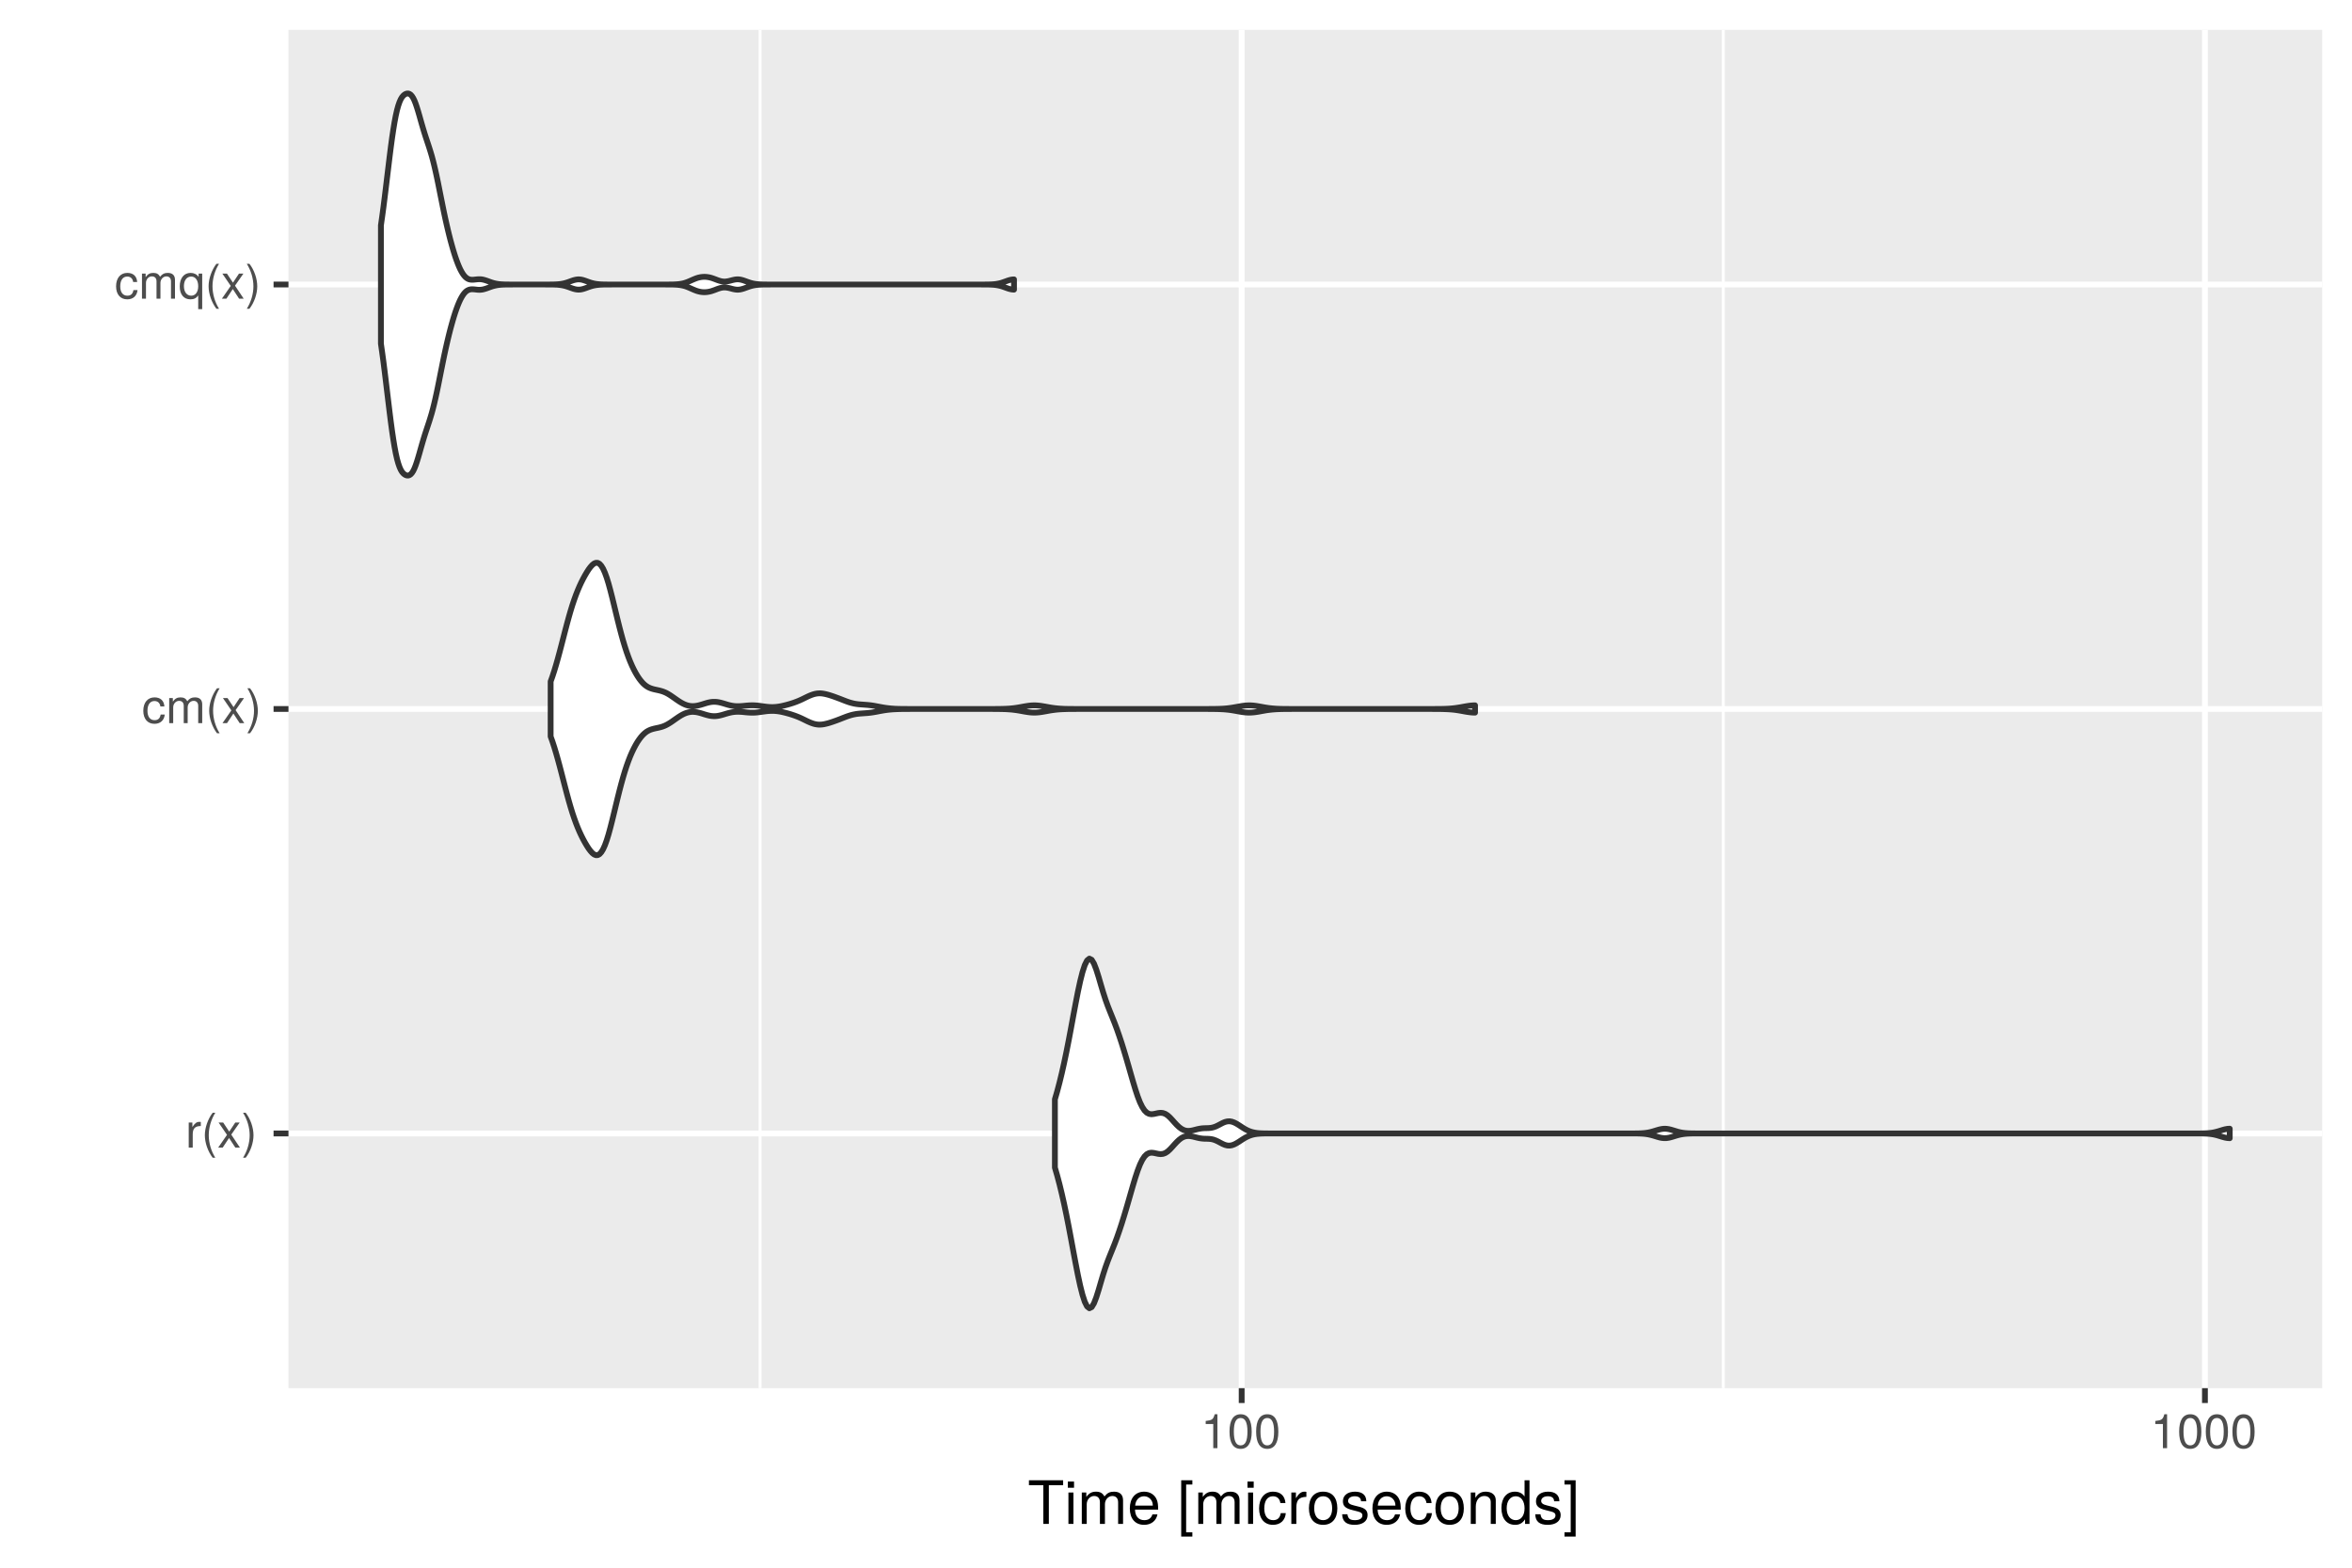<?xml version="1.0" encoding="UTF-8"?>
<svg xmlns="http://www.w3.org/2000/svg" xmlns:xlink="http://www.w3.org/1999/xlink" width="432pt" height="288pt" viewBox="0 0 432 288" version="1.1">
<defs>
<g>
<symbol overflow="visible" id="glyph0-0">
<path style="stroke:none;" d=""/>
</symbol>
<symbol overflow="visible" id="glyph0-1">
<path style="stroke:none;" d="M 2.828 -3.969 L 2.828 -4.719 C 2.703 -4.734 2.641 -4.734 2.547 -4.734 C 2.062 -4.734 1.703 -4.453 1.281 -3.781 L 1.281 -4.609 L 0.609 -4.609 L 0.609 0 L 1.344 0 L 1.344 -2.391 C 1.344 -3.438 1.688 -3.953 2.828 -3.969 Z M 2.828 -3.969 "/>
</symbol>
<symbol overflow="visible" id="glyph0-2">
<path style="stroke:none;" d="M 2.562 1.859 C 1.781 0.609 1.359 -0.875 1.359 -2.281 C 1.359 -3.672 1.781 -5.156 2.562 -6.406 L 2.078 -6.406 C 1.203 -5.266 0.641 -3.656 0.641 -2.281 C 0.641 -0.891 1.203 0.719 2.078 1.859 Z M 2.562 1.859 "/>
</symbol>
<symbol overflow="visible" id="glyph0-3">
<path style="stroke:none;" d="M 4.156 0 L 2.562 -2.391 L 4.109 -4.609 L 3.297 -4.609 L 2.188 -2.938 L 1.078 -4.609 L 0.234 -4.609 L 1.781 -2.344 L 0.156 0 L 0.984 0 L 2.156 -1.766 L 3.312 0 Z M 4.156 0 "/>
</symbol>
<symbol overflow="visible" id="glyph0-4">
<path style="stroke:none;" d="M 2.25 -2.266 C 2.25 -3.656 1.703 -5.266 0.812 -6.406 L 0.328 -6.406 C 1.109 -5.156 1.547 -3.672 1.547 -2.266 C 1.547 -0.875 1.109 0.609 0.328 1.859 L 0.812 1.859 C 1.703 0.719 2.25 -0.891 2.25 -2.266 Z M 2.25 -2.266 "/>
</symbol>
<symbol overflow="visible" id="glyph0-5">
<path style="stroke:none;" d="M 4.203 -1.578 L 3.453 -1.578 C 3.328 -0.844 2.953 -0.547 2.328 -0.547 C 1.516 -0.547 1.031 -1.172 1.031 -2.266 C 1.031 -3.406 1.516 -4.062 2.312 -4.062 C 2.922 -4.062 3.312 -3.703 3.406 -3.062 L 4.141 -3.062 C 4.062 -4.188 3.359 -4.734 2.328 -4.734 C 1.078 -4.734 0.266 -3.797 0.266 -2.266 C 0.266 -0.781 1.062 0.125 2.312 0.125 C 3.406 0.125 4.109 -0.531 4.203 -1.578 Z M 4.203 -1.578 "/>
</symbol>
<symbol overflow="visible" id="glyph0-6">
<path style="stroke:none;" d="M 6.688 0 L 6.688 -3.453 C 6.688 -4.281 6.234 -4.734 5.359 -4.734 C 4.75 -4.734 4.375 -4.562 3.953 -4.031 C 3.672 -4.531 3.312 -4.734 2.703 -4.734 C 2.094 -4.734 1.688 -4.516 1.297 -3.953 L 1.297 -4.609 L 0.625 -4.609 L 0.625 0 L 1.359 0 L 1.359 -2.891 C 1.359 -3.562 1.844 -4.094 2.438 -4.094 C 2.984 -4.094 3.297 -3.766 3.297 -3.172 L 3.297 0 L 4.016 0 L 4.016 -2.891 C 4.016 -3.562 4.516 -4.094 5.109 -4.094 C 5.641 -4.094 5.953 -3.75 5.953 -3.172 L 5.953 0 Z M 6.688 0 "/>
</symbol>
<symbol overflow="visible" id="glyph0-7">
<path style="stroke:none;" d="M 4.359 1.922 L 4.359 -4.609 L 3.703 -4.609 L 3.703 -4 C 3.359 -4.484 2.844 -4.734 2.234 -4.734 C 1.016 -4.734 0.234 -3.781 0.234 -2.25 C 0.234 -0.75 0.984 0.125 2.203 0.125 C 2.844 0.125 3.281 -0.094 3.625 -0.594 L 3.625 1.922 Z M 3.625 -2.281 C 3.625 -1.219 3.109 -0.547 2.344 -0.547 C 1.531 -0.547 1 -1.234 1 -2.312 C 1 -3.375 1.531 -4.062 2.344 -4.062 C 3.125 -4.062 3.625 -3.359 3.625 -2.281 Z M 3.625 -2.281 "/>
</symbol>
<symbol overflow="visible" id="glyph0-8">
<path style="stroke:none;" d="M 3.047 0 L 3.047 -6.234 L 2.547 -6.234 C 2.266 -5.281 2.094 -5.141 0.891 -5 L 0.891 -4.438 L 2.281 -4.438 L 2.281 0 Z M 3.047 0 "/>
</symbol>
<symbol overflow="visible" id="glyph0-9">
<path style="stroke:none;" d="M 4.453 -3 C 4.453 -5.156 3.781 -6.234 2.422 -6.234 C 1.078 -6.234 0.375 -5.141 0.375 -3.047 C 0.375 -0.953 1.078 0.125 2.422 0.125 C 3.734 0.125 4.453 -0.953 4.453 -3 Z M 3.672 -3.062 C 3.672 -1.297 3.266 -0.516 2.406 -0.516 C 1.578 -0.516 1.172 -1.344 1.172 -3.047 C 1.172 -4.75 1.578 -5.547 2.422 -5.547 C 3.25 -5.547 3.672 -4.734 3.672 -3.062 Z M 3.672 -3.062 "/>
</symbol>
<symbol overflow="visible" id="glyph1-0">
<path style="stroke:none;" d=""/>
</symbol>
<symbol overflow="visible" id="glyph1-1">
<path style="stroke:none;" d="M 6.516 -7.109 L 6.516 -8.016 L 0.234 -8.016 L 0.234 -7.109 L 2.875 -7.109 L 2.875 0 L 3.891 0 L 3.891 -7.109 Z M 6.516 -7.109 "/>
</symbol>
<symbol overflow="visible" id="glyph1-2">
<path style="stroke:none;" d="M 1.688 0 L 1.688 -5.766 L 0.766 -5.766 L 0.766 0 Z M 1.797 -6.641 L 1.797 -7.781 L 0.656 -7.781 L 0.656 -6.641 Z M 1.797 -6.641 "/>
</symbol>
<symbol overflow="visible" id="glyph1-3">
<path style="stroke:none;" d="M 8.359 0 L 8.359 -4.328 C 8.359 -5.359 7.781 -5.922 6.703 -5.922 C 5.938 -5.922 5.484 -5.703 4.938 -5.047 C 4.594 -5.672 4.141 -5.922 3.391 -5.922 C 2.625 -5.922 2.109 -5.641 1.609 -4.953 L 1.609 -5.766 L 0.781 -5.766 L 0.781 0 L 1.688 0 L 1.688 -3.625 C 1.688 -4.453 2.297 -5.125 3.047 -5.125 C 3.734 -5.125 4.109 -4.703 4.109 -3.969 L 4.109 0 L 5.031 0 L 5.031 -3.625 C 5.031 -4.453 5.641 -5.125 6.391 -5.125 C 7.062 -5.125 7.453 -4.703 7.453 -3.969 L 7.453 0 Z M 8.359 0 "/>
</symbol>
<symbol overflow="visible" id="glyph1-4">
<path style="stroke:none;" d="M 5.641 -2.625 C 5.641 -3.453 5.578 -3.984 5.406 -4.406 C 5.031 -5.359 4.156 -5.922 3.078 -5.922 C 1.469 -5.922 0.438 -4.734 0.438 -2.844 C 0.438 -0.953 1.438 0.172 3.062 0.172 C 4.375 0.172 5.297 -0.578 5.516 -1.75 L 4.594 -1.75 C 4.344 -0.984 3.828 -0.688 3.094 -0.688 C 2.141 -0.688 1.422 -1.297 1.391 -2.625 Z M 4.656 -3.438 C 4.656 -3.438 4.656 -3.391 4.656 -3.359 L 1.422 -3.359 C 1.5 -4.391 2.141 -5.078 3.062 -5.078 C 3.969 -5.078 4.656 -4.328 4.656 -3.438 Z M 4.656 -3.438 "/>
</symbol>
<symbol overflow="visible" id="glyph1-5">
<path style="stroke:none;" d=""/>
</symbol>
<symbol overflow="visible" id="glyph1-6">
<path style="stroke:none;" d="M 2.75 2.328 L 2.75 1.547 L 1.609 1.547 L 1.609 -7.234 L 2.75 -7.234 L 2.75 -8.016 L 0.703 -8.016 L 0.703 2.328 Z M 2.75 2.328 "/>
</symbol>
<symbol overflow="visible" id="glyph1-7">
<path style="stroke:none;" d="M 5.25 -1.984 L 4.328 -1.984 C 4.172 -1.062 3.703 -0.688 2.922 -0.688 C 1.906 -0.688 1.297 -1.469 1.297 -2.828 C 1.297 -4.266 1.891 -5.078 2.891 -5.078 C 3.656 -5.078 4.141 -4.625 4.25 -3.828 L 5.188 -3.828 C 5.078 -5.234 4.188 -5.922 2.906 -5.922 C 1.359 -5.922 0.344 -4.734 0.344 -2.828 C 0.344 -0.969 1.328 0.172 2.891 0.172 C 4.266 0.172 5.141 -0.656 5.25 -1.984 Z M 5.25 -1.984 "/>
</symbol>
<symbol overflow="visible" id="glyph1-8">
<path style="stroke:none;" d="M 3.531 -4.969 L 3.531 -5.891 C 3.375 -5.922 3.297 -5.922 3.172 -5.922 C 2.578 -5.922 2.141 -5.578 1.609 -4.719 L 1.609 -5.766 L 0.766 -5.766 L 0.766 0 L 1.688 0 L 1.688 -2.984 C 1.688 -4.297 2.109 -4.938 3.531 -4.969 Z M 3.531 -4.969 "/>
</symbol>
<symbol overflow="visible" id="glyph1-9">
<path style="stroke:none;" d="M 5.609 -2.844 C 5.609 -4.828 4.656 -5.922 2.984 -5.922 C 1.375 -5.922 0.391 -4.812 0.391 -2.875 C 0.391 -0.953 1.359 0.172 3 0.172 C 4.625 0.172 5.609 -0.953 5.609 -2.844 Z M 4.656 -2.844 C 4.656 -1.5 4.016 -0.688 3 -0.688 C 1.984 -0.688 1.359 -1.484 1.359 -2.875 C 1.359 -4.266 1.984 -5.078 3 -5.078 C 4.031 -5.078 4.656 -4.281 4.656 -2.844 Z M 4.656 -2.844 "/>
</symbol>
<symbol overflow="visible" id="glyph1-10">
<path style="stroke:none;" d="M 5.047 -1.609 C 5.047 -2.469 4.562 -2.906 3.422 -3.172 L 2.547 -3.391 C 1.797 -3.562 1.469 -3.812 1.469 -4.219 C 1.469 -4.734 1.953 -5.078 2.688 -5.078 C 3.438 -5.078 3.828 -4.766 3.844 -4.156 L 4.812 -4.156 C 4.812 -5.297 4.062 -5.922 2.734 -5.922 C 1.391 -5.922 0.516 -5.234 0.516 -4.172 C 0.516 -3.266 0.984 -2.844 2.344 -2.516 L 3.203 -2.297 C 3.844 -2.141 4.094 -1.953 4.094 -1.547 C 4.094 -1 3.547 -0.688 2.75 -0.688 C 1.922 -0.688 1.469 -0.875 1.344 -1.766 L 0.375 -1.766 C 0.422 -0.422 1.172 0.172 2.672 0.172 C 4.125 0.172 5.047 -0.5 5.047 -1.609 Z M 5.047 -1.609 "/>
</symbol>
<symbol overflow="visible" id="glyph1-11">
<path style="stroke:none;" d="M 5.359 0 L 5.359 -4.359 C 5.359 -5.312 4.641 -5.922 3.531 -5.922 C 2.672 -5.922 2.125 -5.594 1.609 -4.797 L 1.609 -5.766 L 0.766 -5.766 L 0.766 0 L 1.688 0 L 1.688 -3.172 C 1.688 -4.359 2.328 -5.125 3.25 -5.125 C 3.984 -5.125 4.438 -4.688 4.438 -4 L 4.438 0 Z M 5.359 0 "/>
</symbol>
<symbol overflow="visible" id="glyph1-12">
<path style="stroke:none;" d="M 5.438 0 L 5.438 -8.016 L 4.531 -8.016 L 4.531 -5.031 C 4.141 -5.625 3.531 -5.922 2.766 -5.922 C 1.266 -5.922 0.281 -4.781 0.281 -2.938 C 0.281 -0.984 1.25 0.172 2.797 0.172 C 3.594 0.172 4.141 -0.125 4.625 -0.844 L 4.625 0 Z M 4.531 -2.859 C 4.531 -1.531 3.891 -0.688 2.922 -0.688 C 1.906 -0.688 1.25 -1.547 1.25 -2.875 C 1.25 -4.219 1.906 -5.078 2.922 -5.078 C 3.906 -5.078 4.531 -4.188 4.531 -2.859 Z M 4.531 -2.859 "/>
</symbol>
<symbol overflow="visible" id="glyph1-13">
<path style="stroke:none;" d="M 2.297 2.328 L 2.297 -8.016 L 0.25 -8.016 L 0.25 -7.234 L 1.391 -7.234 L 1.391 1.547 L 0.25 1.547 L 0.25 2.328 Z M 2.297 2.328 "/>
</symbol>
</g>
<clipPath id="clip1">
  <path d="M 52.984 5.48 L 427 5.48 L 427 256 L 52.984 256 Z M 52.984 5.48 "/>
</clipPath>
<clipPath id="clip2">
  <path d="M 139 5.48 L 140 5.48 L 140 256 L 139 256 Z M 139 5.48 "/>
</clipPath>
<clipPath id="clip3">
  <path d="M 316 5.48 L 317 5.48 L 317 256 L 316 256 Z M 316 5.48 "/>
</clipPath>
<clipPath id="clip4">
  <path d="M 52.984 207 L 427.52 207 L 427.52 209 L 52.984 209 Z M 52.984 207 "/>
</clipPath>
<clipPath id="clip5">
  <path d="M 52.984 129 L 427.52 129 L 427.52 131 L 52.984 131 Z M 52.984 129 "/>
</clipPath>
<clipPath id="clip6">
  <path d="M 52.984 51 L 427.52 51 L 427.52 53 L 52.984 53 Z M 52.984 51 "/>
</clipPath>
<clipPath id="clip7">
  <path d="M 227 5.48 L 229 5.48 L 229 256 L 227 256 Z M 227 5.48 "/>
</clipPath>
<clipPath id="clip8">
  <path d="M 404 5.48 L 406 5.48 L 406 256 L 404 256 Z M 404 5.48 "/>
</clipPath>
</defs>
<g id="surface23">
<rect x="0" y="0" width="432" height="288" style="fill:rgb(100%,100%,100%);fill-opacity:1;stroke:none;"/>
<rect x="0" y="0" width="432" height="288" style="fill:rgb(100%,100%,100%);fill-opacity:1;stroke:none;"/>
<path style="fill:none;stroke-width:1.067;stroke-linecap:round;stroke-linejoin:round;stroke:rgb(100%,100%,100%);stroke-opacity:1;stroke-miterlimit:10;" d="M 0 288 L 432 288 L 432 0 L 0 0 Z M 0 288 "/>
<g clip-path="url(#clip1)" clip-rule="nonzero">
<path style=" stroke:none;fill-rule:nonzero;fill:rgb(92.157%,92.157%,92.157%);fill-opacity:1;" d="M 52.984 255.016 L 426.52 255.016 L 426.52 5.48 L 52.984 5.48 Z M 52.984 255.016 "/>
</g>
<g clip-path="url(#clip2)" clip-rule="nonzero">
<path style="fill:none;stroke-width:0.533;stroke-linecap:butt;stroke-linejoin:round;stroke:rgb(100%,100%,100%);stroke-opacity:1;stroke-miterlimit:10;" d="M 139.602 255.016 L 139.602 5.48 "/>
</g>
<g clip-path="url(#clip3)" clip-rule="nonzero">
<path style="fill:none;stroke-width:0.533;stroke-linecap:butt;stroke-linejoin:round;stroke:rgb(100%,100%,100%);stroke-opacity:1;stroke-miterlimit:10;" d="M 316.527 255.016 L 316.527 5.48 "/>
</g>
<g clip-path="url(#clip4)" clip-rule="nonzero">
<path style="fill:none;stroke-width:1.067;stroke-linecap:butt;stroke-linejoin:round;stroke:rgb(100%,100%,100%);stroke-opacity:1;stroke-miterlimit:10;" d="M 52.984 208.227 L 426.52 208.227 "/>
</g>
<g clip-path="url(#clip5)" clip-rule="nonzero">
<path style="fill:none;stroke-width:1.067;stroke-linecap:butt;stroke-linejoin:round;stroke:rgb(100%,100%,100%);stroke-opacity:1;stroke-miterlimit:10;" d="M 52.984 130.246 L 426.52 130.246 "/>
</g>
<g clip-path="url(#clip6)" clip-rule="nonzero">
<path style="fill:none;stroke-width:1.067;stroke-linecap:butt;stroke-linejoin:round;stroke:rgb(100%,100%,100%);stroke-opacity:1;stroke-miterlimit:10;" d="M 52.984 52.266 L 426.52 52.266 "/>
</g>
<g clip-path="url(#clip7)" clip-rule="nonzero">
<path style="fill:none;stroke-width:1.067;stroke-linecap:butt;stroke-linejoin:round;stroke:rgb(100%,100%,100%);stroke-opacity:1;stroke-miterlimit:10;" d="M 228.062 255.016 L 228.062 5.48 "/>
</g>
<g clip-path="url(#clip8)" clip-rule="nonzero">
<path style="fill:none;stroke-width:1.067;stroke-linecap:butt;stroke-linejoin:round;stroke:rgb(100%,100%,100%);stroke-opacity:1;stroke-miterlimit:10;" d="M 404.988 255.016 L 404.988 5.48 "/>
</g>
<path style="fill-rule:nonzero;fill:rgb(100%,100%,100%);fill-opacity:1;stroke-width:1.067;stroke-linecap:round;stroke-linejoin:round;stroke:rgb(20%,20%,20%);stroke-opacity:1;stroke-miterlimit:10;" d="M 193.758 214.508 L 194.18 215.965 L 194.602 217.559 L 195.023 219.289 L 195.445 221.156 L 195.867 223.168 L 196.289 225.305 L 196.711 227.539 L 197.133 229.82 L 197.559 232.078 L 197.98 234.234 L 198.402 236.191 L 198.824 237.859 L 199.246 239.156 L 199.668 240.004 L 200.09 240.34 L 200.512 240.129 L 200.934 239.43 L 201.355 238.34 L 201.781 236.996 L 202.203 235.547 L 202.625 234.129 L 203.047 232.82 L 203.469 231.648 L 203.891 230.574 L 204.312 229.543 L 204.734 228.484 L 205.156 227.359 L 205.578 226.148 L 206.004 224.859 L 206.426 223.508 L 206.848 222.102 L 207.27 220.652 L 207.691 219.18 L 208.113 217.719 L 208.535 216.32 L 208.957 215.047 L 209.379 213.953 L 209.805 213.078 L 210.227 212.441 L 210.648 212.031 L 211.07 211.82 L 211.492 211.758 L 211.914 211.801 L 212.758 211.98 L 213.18 212.023 L 213.602 211.98 L 214.027 211.828 L 214.449 211.559 L 214.871 211.176 L 215.293 210.727 L 215.715 210.254 L 216.137 209.801 L 216.559 209.402 L 216.98 209.082 L 217.402 208.859 L 217.828 208.734 L 218.25 208.695 L 218.672 208.727 L 219.094 208.805 L 219.938 209.016 L 220.359 209.105 L 220.781 209.164 L 221.203 209.195 L 221.625 209.203 L 222.051 209.219 L 222.473 209.262 L 222.895 209.359 L 223.316 209.516 L 223.738 209.715 L 224.16 209.941 L 224.582 210.16 L 225.004 210.336 L 225.426 210.441 L 225.848 210.461 L 226.273 210.391 L 226.695 210.238 L 227.117 210.02 L 227.539 209.762 L 227.961 209.484 L 228.383 209.215 L 228.805 208.965 L 229.227 208.754 L 229.648 208.586 L 230.074 208.457 L 230.496 208.367 L 230.918 208.309 L 231.34 208.273 L 231.762 208.25 L 232.184 208.238 L 232.605 208.23 L 233.027 208.227 L 299.75 208.227 L 300.594 208.234 L 301.016 208.242 L 301.438 208.258 L 301.859 208.285 L 302.281 208.328 L 302.703 208.391 L 303.125 208.48 L 303.551 208.59 L 303.973 208.715 L 304.395 208.848 L 304.816 208.965 L 305.238 209.051 L 305.66 209.09 L 306.082 209.082 L 306.504 209.02 L 306.926 208.918 L 307.352 208.793 L 307.773 208.66 L 308.195 208.539 L 308.617 208.438 L 309.039 208.359 L 309.461 208.305 L 309.883 208.27 L 310.305 208.25 L 310.727 208.238 L 311.148 208.23 L 311.574 208.23 L 311.996 208.227 L 403.629 208.227 L 404.473 208.234 L 404.898 208.246 L 405.32 208.266 L 405.742 208.297 L 406.164 208.344 L 406.586 208.414 L 407.008 208.508 L 407.43 208.625 L 408.273 208.883 L 408.695 208.996 L 409.121 209.07 L 409.543 209.102 L 409.543 207.352 L 409.121 207.379 L 408.695 207.457 L 408.273 207.57 L 407.43 207.828 L 407.008 207.941 L 406.586 208.039 L 406.164 208.109 L 405.742 208.156 L 405.32 208.188 L 404.898 208.207 L 404.473 208.215 L 404.051 208.223 L 403.629 208.223 L 403.207 208.227 L 311.996 208.227 L 311.574 208.223 L 311.148 208.219 L 310.727 208.215 L 310.305 208.203 L 309.883 208.18 L 309.461 208.145 L 309.039 208.094 L 308.617 208.016 L 308.195 207.914 L 307.773 207.789 L 307.352 207.66 L 306.926 207.535 L 306.504 207.434 L 306.082 207.371 L 305.66 207.359 L 305.238 207.402 L 304.816 207.488 L 304.395 207.605 L 303.551 207.863 L 303.125 207.973 L 302.703 208.062 L 302.281 208.125 L 301.859 208.168 L 301.438 208.195 L 301.016 208.211 L 300.594 208.219 L 300.172 208.223 L 299.75 208.223 L 299.328 208.227 L 233.449 208.227 L 232.184 208.215 L 231.762 208.203 L 231.34 208.18 L 230.918 208.145 L 230.496 208.082 L 230.074 207.992 L 229.648 207.867 L 229.227 207.699 L 228.805 207.488 L 228.383 207.238 L 227.539 206.691 L 227.117 206.43 L 226.695 206.215 L 226.273 206.062 L 225.848 205.992 L 225.426 206.012 L 225.004 206.117 L 224.582 206.293 L 224.16 206.512 L 223.738 206.734 L 223.316 206.938 L 222.895 207.09 L 222.473 207.188 L 222.051 207.234 L 221.625 207.25 L 221.203 207.258 L 220.781 207.285 L 220.359 207.348 L 219.938 207.434 L 219.516 207.543 L 219.094 207.648 L 218.672 207.727 L 218.25 207.758 L 217.828 207.719 L 217.402 207.59 L 216.98 207.367 L 216.559 207.051 L 216.137 206.652 L 215.715 206.199 L 215.293 205.723 L 214.871 205.273 L 214.449 204.895 L 214.027 204.625 L 213.602 204.473 L 213.18 204.43 L 212.758 204.473 L 211.914 204.652 L 211.492 204.695 L 211.07 204.633 L 210.648 204.418 L 210.227 204.008 L 209.805 203.371 L 209.379 202.5 L 208.957 201.406 L 208.535 200.133 L 208.113 198.734 L 207.691 197.273 L 207.27 195.801 L 206.848 194.352 L 206.426 192.945 L 206.004 191.59 L 205.578 190.305 L 205.156 189.094 L 204.734 187.969 L 204.312 186.91 L 203.891 185.875 L 203.469 184.805 L 203.047 183.633 L 202.625 182.324 L 202.203 180.906 L 201.781 179.457 L 201.355 178.113 L 200.934 177.023 L 200.512 176.324 L 200.09 176.109 L 199.668 176.449 L 199.246 177.297 L 198.824 178.59 L 198.402 180.262 L 197.98 182.219 L 197.559 184.375 L 197.133 186.633 L 196.711 188.914 L 196.289 191.148 L 195.867 193.285 L 195.445 195.293 L 195.023 197.164 L 194.602 198.895 L 194.18 200.488 L 193.758 201.945 Z M 193.758 214.508 "/>
<path style="fill-rule:nonzero;fill:rgb(100%,100%,100%);fill-opacity:1;stroke-width:1.067;stroke-linecap:round;stroke-linejoin:round;stroke:rgb(20%,20%,20%);stroke-opacity:1;stroke-miterlimit:10;" d="M 101.137 135.301 L 101.469 136.23 L 101.801 137.246 L 102.133 138.348 L 102.465 139.516 L 102.797 140.742 L 103.129 142.008 L 103.793 144.578 L 104.125 145.84 L 104.457 147.062 L 104.789 148.215 L 105.121 149.297 L 105.457 150.297 L 105.789 151.215 L 106.121 152.059 L 106.453 152.828 L 106.785 153.539 L 107.117 154.195 L 107.449 154.801 L 107.781 155.363 L 108.113 155.879 L 108.445 156.324 L 108.777 156.695 L 109.109 156.961 L 109.441 157.102 L 109.773 157.098 L 110.105 156.922 L 110.438 156.562 L 110.773 156.016 L 111.105 155.281 L 111.438 154.363 L 111.77 153.285 L 112.102 152.07 L 112.434 150.766 L 112.766 149.406 L 113.098 148.023 L 113.43 146.656 L 113.762 145.324 L 114.094 144.055 L 114.426 142.859 L 114.758 141.746 L 115.09 140.723 L 115.422 139.793 L 115.754 138.945 L 116.086 138.18 L 116.422 137.484 L 116.754 136.859 L 117.086 136.301 L 117.418 135.809 L 117.75 135.375 L 118.082 135.004 L 118.414 134.691 L 118.746 134.434 L 119.078 134.238 L 119.41 134.082 L 119.742 133.965 L 120.074 133.875 L 120.406 133.797 L 120.738 133.73 L 121.07 133.656 L 121.402 133.57 L 121.738 133.465 L 122.07 133.336 L 122.402 133.18 L 122.734 132.996 L 123.066 132.793 L 123.398 132.574 L 124.062 132.105 L 124.395 131.875 L 124.727 131.652 L 125.059 131.445 L 125.391 131.262 L 125.723 131.102 L 126.055 130.973 L 126.387 130.875 L 126.719 130.812 L 127.055 130.777 L 127.387 130.777 L 127.719 130.805 L 128.051 130.855 L 128.383 130.93 L 128.715 131.02 L 129.047 131.121 L 129.379 131.227 L 129.711 131.324 L 130.043 131.414 L 130.375 131.488 L 130.707 131.539 L 131.039 131.562 L 131.371 131.562 L 131.703 131.535 L 132.035 131.48 L 132.367 131.406 L 132.703 131.316 L 133.035 131.219 L 133.367 131.117 L 133.699 131.023 L 134.031 130.938 L 134.363 130.863 L 134.695 130.812 L 135.027 130.777 L 135.359 130.758 L 135.691 130.758 L 136.023 130.773 L 136.355 130.797 L 136.688 130.828 L 137.02 130.863 L 137.352 130.891 L 137.684 130.91 L 138.02 130.922 L 138.352 130.922 L 138.684 130.91 L 139.016 130.883 L 139.348 130.848 L 139.68 130.805 L 140.344 130.711 L 140.676 130.668 L 141.008 130.633 L 141.34 130.609 L 141.672 130.594 L 142.004 130.594 L 142.336 130.609 L 142.668 130.641 L 143 130.684 L 143.336 130.738 L 143.668 130.805 L 144 130.883 L 144.332 130.965 L 144.664 131.055 L 144.996 131.148 L 145.328 131.25 L 145.66 131.359 L 145.992 131.473 L 146.324 131.598 L 146.656 131.73 L 146.988 131.875 L 147.32 132.027 L 147.652 132.188 L 147.984 132.352 L 148.316 132.512 L 148.652 132.664 L 148.984 132.801 L 149.316 132.922 L 149.648 133.016 L 149.98 133.078 L 150.312 133.117 L 150.645 133.121 L 150.977 133.098 L 151.309 133.051 L 151.641 132.98 L 151.973 132.898 L 152.305 132.805 L 152.637 132.699 L 152.969 132.59 L 153.633 132.355 L 153.965 132.23 L 154.301 132.102 L 154.633 131.969 L 155.297 131.711 L 155.629 131.59 L 155.961 131.48 L 156.293 131.379 L 156.625 131.293 L 156.957 131.223 L 157.289 131.164 L 157.621 131.121 L 157.953 131.09 L 159.281 130.996 L 159.617 130.961 L 159.949 130.922 L 160.281 130.875 L 160.613 130.82 L 160.945 130.762 L 161.277 130.699 L 161.609 130.633 L 162.273 130.516 L 162.605 130.465 L 162.938 130.418 L 163.27 130.379 L 163.602 130.348 L 163.934 130.32 L 164.266 130.301 L 164.598 130.285 L 164.934 130.273 L 165.598 130.258 L 166.262 130.25 L 166.926 130.25 L 167.258 130.246 L 182.211 130.246 L 182.543 130.25 L 182.875 130.25 L 183.871 130.262 L 184.535 130.277 L 184.867 130.293 L 185.199 130.312 L 185.531 130.336 L 185.863 130.363 L 186.195 130.402 L 186.527 130.445 L 186.863 130.492 L 187.195 130.547 L 187.527 130.605 L 187.859 130.668 L 188.191 130.727 L 188.523 130.781 L 188.855 130.832 L 189.188 130.871 L 189.52 130.898 L 189.852 130.91 L 190.184 130.91 L 190.516 130.891 L 190.848 130.863 L 191.18 130.82 L 191.512 130.77 L 191.844 130.711 L 192.18 130.652 L 192.512 130.59 L 192.844 130.531 L 193.176 130.48 L 193.508 130.434 L 193.84 130.391 L 194.172 130.355 L 194.504 130.328 L 194.836 130.305 L 195.168 130.289 L 195.832 130.266 L 196.164 130.258 L 196.828 130.25 L 197.496 130.25 L 197.828 130.246 L 221.75 130.246 L 222.082 130.25 L 222.414 130.25 L 223.41 130.262 L 223.742 130.27 L 224.074 130.281 L 224.406 130.297 L 224.742 130.312 L 225.074 130.34 L 225.406 130.371 L 225.738 130.406 L 226.07 130.453 L 226.402 130.504 L 226.734 130.559 L 227.066 130.617 L 227.398 130.68 L 227.73 130.738 L 228.062 130.793 L 228.395 130.84 L 228.727 130.879 L 229.059 130.902 L 229.391 130.914 L 229.723 130.906 L 230.059 130.887 L 230.391 130.855 L 230.723 130.812 L 231.055 130.762 L 231.387 130.703 L 231.719 130.641 L 232.383 130.523 L 232.715 130.469 L 233.379 130.383 L 233.711 130.352 L 234.043 130.324 L 234.375 130.301 L 234.707 130.285 L 235.039 130.273 L 235.371 130.266 L 235.707 130.258 L 236.371 130.25 L 237.035 130.25 L 237.367 130.246 L 262.953 130.246 L 263.285 130.25 L 263.949 130.25 L 264.945 130.262 L 265.941 130.297 L 266.605 130.344 L 266.938 130.375 L 267.27 130.414 L 267.602 130.461 L 267.934 130.512 L 268.27 130.57 L 268.602 130.629 L 268.934 130.691 L 269.266 130.75 L 269.598 130.801 L 269.93 130.848 L 270.262 130.883 L 270.594 130.906 L 270.926 130.914 L 270.926 129.578 L 270.594 129.586 L 270.262 129.609 L 269.93 129.645 L 269.598 129.691 L 269.266 129.746 L 268.602 129.863 L 268.27 129.926 L 267.934 129.98 L 267.602 130.031 L 267.27 130.078 L 266.938 130.117 L 266.605 130.148 L 266.273 130.176 L 265.941 130.195 L 265.609 130.211 L 265.277 130.223 L 264.945 130.23 L 263.949 130.242 L 263.617 130.242 L 263.285 130.246 L 237.035 130.246 L 236.703 130.242 L 236.371 130.242 L 235.707 130.234 L 235.371 130.227 L 235.039 130.219 L 234.707 130.207 L 234.375 130.191 L 234.043 130.168 L 233.711 130.141 L 233.379 130.109 L 233.047 130.07 L 232.715 130.023 L 232.051 129.914 L 231.719 129.852 L 231.055 129.734 L 230.723 129.68 L 230.391 129.637 L 230.059 129.605 L 229.723 129.586 L 229.391 129.582 L 229.059 129.59 L 228.727 129.613 L 228.395 129.652 L 228.062 129.699 L 226.402 129.992 L 226.07 130.043 L 225.738 130.086 L 225.406 130.125 L 225.074 130.156 L 224.742 130.18 L 224.406 130.199 L 223.742 130.223 L 223.41 130.23 L 222.414 130.242 L 222.082 130.242 L 221.75 130.246 L 197.496 130.246 L 197.16 130.242 L 196.828 130.242 L 196.164 130.234 L 195.5 130.219 L 194.836 130.188 L 194.504 130.164 L 194.172 130.137 L 193.84 130.102 L 193.508 130.062 L 193.176 130.016 L 192.844 129.961 L 192.512 129.902 L 192.18 129.84 L 191.844 129.781 L 191.18 129.672 L 190.848 129.633 L 190.516 129.602 L 190.184 129.582 L 189.852 129.582 L 189.52 129.594 L 189.188 129.621 L 188.855 129.66 L 188.523 129.711 L 188.191 129.766 L 187.859 129.824 L 187.527 129.887 L 187.195 129.945 L 186.863 130 L 186.527 130.051 L 186.195 130.094 L 185.863 130.129 L 185.531 130.16 L 185.199 130.184 L 184.535 130.215 L 183.539 130.238 L 183.207 130.242 L 182.875 130.242 L 182.543 130.246 L 166.926 130.246 L 166.594 130.242 L 166.262 130.242 L 165.266 130.23 L 164.934 130.223 L 164.598 130.211 L 164.266 130.195 L 163.602 130.148 L 163.27 130.113 L 162.938 130.074 L 162.605 130.031 L 161.941 129.922 L 160.613 129.672 L 160.281 129.617 L 159.949 129.57 L 159.617 129.531 L 159.281 129.5 L 158.949 129.473 L 157.953 129.402 L 157.621 129.371 L 157.289 129.328 L 156.957 129.273 L 156.625 129.199 L 156.293 129.113 L 155.961 129.016 L 155.629 128.902 L 155.297 128.781 L 154.633 128.523 L 154.301 128.391 L 153.965 128.266 L 153.633 128.141 L 153.301 128.02 L 152.969 127.902 L 152.637 127.793 L 152.305 127.688 L 151.973 127.594 L 151.641 127.512 L 151.309 127.445 L 150.977 127.395 L 150.645 127.371 L 150.312 127.379 L 149.98 127.414 L 149.648 127.48 L 149.316 127.574 L 148.984 127.691 L 148.652 127.828 L 148.316 127.98 L 147.984 128.141 L 147.652 128.305 L 147.32 128.465 L 146.988 128.617 L 146.656 128.762 L 146.324 128.895 L 145.992 129.02 L 145.66 129.137 L 145.328 129.242 L 144.996 129.344 L 144.664 129.438 L 144.332 129.527 L 144 129.609 L 143.668 129.688 L 143.336 129.754 L 143 129.809 L 142.668 129.852 L 142.336 129.883 L 142.004 129.898 L 141.672 129.898 L 141.34 129.887 L 141.008 129.859 L 140.676 129.824 L 140.344 129.781 L 139.68 129.688 L 139.348 129.645 L 139.016 129.609 L 138.684 129.586 L 138.352 129.57 L 138.02 129.57 L 137.684 129.582 L 137.352 129.602 L 136.355 129.695 L 136.023 129.719 L 135.691 129.734 L 135.359 129.734 L 135.027 129.719 L 134.695 129.684 L 134.363 129.629 L 134.031 129.559 L 133.699 129.473 L 133.367 129.375 L 133.035 129.273 L 132.703 129.176 L 132.367 129.086 L 132.035 129.012 L 131.703 128.961 L 131.371 128.93 L 131.039 128.93 L 130.707 128.953 L 130.375 129.004 L 130.043 129.078 L 129.711 129.168 L 129.379 129.27 L 129.047 129.375 L 128.715 129.473 L 128.383 129.562 L 128.051 129.637 L 127.719 129.691 L 127.387 129.715 L 127.055 129.715 L 126.719 129.684 L 126.387 129.617 L 126.055 129.52 L 125.723 129.391 L 125.391 129.23 L 125.059 129.047 L 124.727 128.84 L 124.395 128.617 L 124.062 128.387 L 123.73 128.152 L 123.398 127.922 L 123.066 127.699 L 122.734 127.496 L 122.402 127.312 L 122.07 127.16 L 121.738 127.031 L 121.402 126.926 L 121.07 126.84 L 120.738 126.766 L 120.406 126.695 L 120.074 126.621 L 119.742 126.527 L 119.41 126.41 L 119.078 126.258 L 118.746 126.059 L 118.414 125.805 L 118.082 125.492 L 117.75 125.117 L 117.418 124.688 L 117.086 124.191 L 116.754 123.633 L 116.422 123.008 L 116.086 122.312 L 115.754 121.547 L 115.422 120.703 L 115.09 119.773 L 114.758 118.746 L 114.426 117.637 L 114.094 116.438 L 113.762 115.168 L 113.43 113.836 L 113.098 112.469 L 112.766 111.09 L 112.434 109.727 L 112.102 108.422 L 111.77 107.207 L 111.438 106.129 L 111.105 105.215 L 110.773 104.477 L 110.438 103.93 L 110.105 103.57 L 109.773 103.398 L 109.441 103.391 L 109.109 103.531 L 108.777 103.801 L 108.445 104.168 L 108.113 104.613 L 107.781 105.129 L 107.449 105.691 L 107.117 106.301 L 106.785 106.957 L 106.453 107.664 L 106.121 108.438 L 105.789 109.277 L 105.457 110.195 L 105.121 111.195 L 104.789 112.277 L 104.457 113.434 L 104.125 114.652 L 103.793 115.914 L 103.129 118.484 L 102.797 119.75 L 102.465 120.977 L 102.133 122.148 L 101.801 123.246 L 101.469 124.266 L 101.137 125.195 Z M 101.137 135.301 "/>
<path style="fill-rule:nonzero;fill:rgb(100%,100%,100%);fill-opacity:1;stroke-width:1.067;stroke-linecap:round;stroke-linejoin:round;stroke:rgb(20%,20%,20%);stroke-opacity:1;stroke-miterlimit:10;" d="M 69.965 63.133 L 70.191 64.727 L 70.422 66.422 L 70.648 68.203 L 70.875 70.055 L 71.102 71.945 L 71.332 73.844 L 71.559 75.715 L 71.785 77.508 L 72.012 79.191 L 72.242 80.734 L 72.469 82.109 L 72.695 83.301 L 72.922 84.309 L 73.152 85.133 L 73.379 85.789 L 73.605 86.297 L 73.832 86.68 L 74.062 86.953 L 74.289 87.148 L 74.516 87.281 L 74.742 87.352 L 74.973 87.359 L 75.199 87.293 L 75.426 87.141 L 75.652 86.898 L 75.883 86.547 L 76.109 86.086 L 76.336 85.516 L 76.562 84.852 L 76.793 84.113 L 77.02 83.332 L 77.246 82.527 L 77.473 81.727 L 77.703 80.945 L 77.93 80.195 L 78.156 79.477 L 78.387 78.781 L 78.613 78.102 L 78.84 77.41 L 79.066 76.684 L 79.297 75.91 L 79.523 75.074 L 79.75 74.164 L 79.977 73.188 L 80.207 72.145 L 80.434 71.055 L 80.66 69.926 L 80.887 68.781 L 81.117 67.633 L 81.344 66.508 L 81.57 65.41 L 81.797 64.348 L 82.027 63.328 L 82.254 62.348 L 82.48 61.414 L 82.707 60.523 L 82.938 59.672 L 83.164 58.867 L 83.391 58.109 L 83.617 57.398 L 83.848 56.738 L 84.074 56.133 L 84.301 55.578 L 84.527 55.082 L 84.758 54.645 L 84.984 54.27 L 85.211 53.949 L 85.438 53.691 L 85.668 53.484 L 85.895 53.34 L 86.121 53.238 L 86.348 53.176 L 86.578 53.145 L 86.805 53.141 L 87.031 53.156 L 87.258 53.176 L 87.488 53.203 L 87.715 53.227 L 87.941 53.238 L 88.168 53.238 L 88.398 53.219 L 88.625 53.188 L 88.852 53.137 L 89.078 53.074 L 89.309 53 L 89.535 52.922 L 89.762 52.836 L 89.992 52.754 L 90.219 52.672 L 90.445 52.598 L 90.672 52.535 L 90.902 52.477 L 91.129 52.43 L 91.355 52.387 L 91.582 52.355 L 91.812 52.332 L 92.039 52.312 L 92.266 52.297 L 92.492 52.289 L 92.723 52.281 L 93.402 52.27 L 94.086 52.27 L 94.312 52.266 L 100.004 52.266 L 100.23 52.27 L 101.141 52.27 L 101.367 52.273 L 101.598 52.277 L 102.277 52.301 L 102.508 52.316 L 102.734 52.34 L 102.961 52.367 L 103.188 52.402 L 103.418 52.445 L 103.645 52.496 L 103.871 52.555 L 104.098 52.625 L 104.328 52.699 L 105.008 52.945 L 105.238 53.023 L 105.465 53.09 L 105.691 53.145 L 105.918 53.184 L 106.148 53.207 L 106.375 53.207 L 106.602 53.191 L 106.828 53.152 L 107.059 53.098 L 107.285 53.031 L 107.512 52.957 L 107.738 52.875 L 107.969 52.789 L 108.422 52.633 L 108.648 52.562 L 108.879 52.5 L 109.105 52.449 L 109.332 52.406 L 109.559 52.371 L 109.789 52.344 L 110.016 52.32 L 110.242 52.305 L 110.469 52.293 L 110.699 52.285 L 110.926 52.277 L 111.152 52.273 L 111.379 52.273 L 111.609 52.27 L 112.293 52.27 L 112.52 52.266 L 122.074 52.266 L 122.305 52.27 L 122.984 52.27 L 123.215 52.273 L 123.668 52.281 L 123.898 52.289 L 124.352 52.312 L 124.578 52.332 L 124.809 52.359 L 125.035 52.391 L 125.262 52.434 L 125.488 52.484 L 125.719 52.543 L 125.945 52.613 L 126.172 52.695 L 126.398 52.785 L 126.629 52.879 L 127.082 53.082 L 127.309 53.18 L 127.539 53.277 L 127.766 53.367 L 127.992 53.449 L 128.219 53.516 L 128.449 53.574 L 128.676 53.621 L 128.902 53.652 L 129.129 53.672 L 129.359 53.68 L 129.586 53.672 L 129.812 53.656 L 130.039 53.625 L 130.27 53.582 L 130.496 53.531 L 130.723 53.465 L 130.949 53.387 L 131.18 53.309 L 131.859 53.051 L 132.09 52.977 L 132.316 52.91 L 132.543 52.859 L 132.77 52.824 L 133 52.809 L 133.227 52.812 L 133.453 52.832 L 133.68 52.871 L 133.91 52.918 L 134.137 52.973 L 134.363 53.035 L 134.59 53.094 L 134.82 53.145 L 135.047 53.184 L 135.273 53.211 L 135.504 53.219 L 135.73 53.207 L 135.957 53.176 L 136.184 53.129 L 136.414 53.066 L 136.641 52.996 L 137.094 52.832 L 137.324 52.75 L 137.551 52.668 L 137.777 52.594 L 138.004 52.531 L 138.234 52.473 L 138.461 52.426 L 138.688 52.387 L 138.914 52.355 L 139.145 52.332 L 139.371 52.312 L 139.598 52.297 L 139.824 52.289 L 140.055 52.281 L 140.734 52.27 L 141.418 52.27 L 141.645 52.266 L 180.102 52.266 L 180.332 52.27 L 181.016 52.27 L 181.695 52.281 L 181.926 52.289 L 182.152 52.297 L 182.605 52.328 L 182.836 52.355 L 183.062 52.387 L 183.289 52.426 L 183.516 52.473 L 183.746 52.527 L 183.973 52.594 L 184.199 52.664 L 184.426 52.746 L 184.656 52.828 L 184.883 52.91 L 185.109 52.988 L 185.336 53.062 L 185.566 53.121 L 185.793 53.168 L 186.02 53.199 L 186.246 53.207 L 186.246 51.328 L 186.02 51.336 L 185.793 51.367 L 185.566 51.41 L 185.336 51.473 L 185.109 51.543 L 184.656 51.707 L 184.426 51.789 L 184.199 51.867 L 183.973 51.941 L 183.746 52.008 L 183.516 52.062 L 183.289 52.109 L 183.062 52.148 L 182.836 52.18 L 182.605 52.207 L 182.152 52.238 L 181.926 52.246 L 181.695 52.254 L 181.242 52.262 L 181.016 52.262 L 180.785 52.266 L 140.965 52.266 L 140.734 52.262 L 140.508 52.262 L 140.055 52.254 L 139.824 52.246 L 139.598 52.238 L 139.371 52.223 L 139.145 52.203 L 138.914 52.18 L 138.688 52.148 L 138.461 52.109 L 138.234 52.062 L 138.004 52.004 L 137.777 51.938 L 137.551 51.867 L 137.324 51.785 L 137.094 51.703 L 136.641 51.539 L 136.414 51.469 L 136.184 51.406 L 135.957 51.359 L 135.73 51.328 L 135.504 51.316 L 135.273 51.324 L 135.047 51.348 L 134.82 51.391 L 134.59 51.441 L 133.91 51.617 L 133.68 51.664 L 133.453 51.699 L 133.227 51.723 L 133 51.727 L 132.77 51.711 L 132.543 51.676 L 132.316 51.625 L 132.09 51.559 L 131.859 51.484 L 131.18 51.227 L 130.949 51.145 L 130.723 51.07 L 130.496 51.004 L 130.27 50.949 L 130.039 50.91 L 129.812 50.879 L 129.586 50.859 L 129.359 50.855 L 129.129 50.863 L 128.902 50.883 L 128.676 50.914 L 128.449 50.961 L 128.219 51.016 L 127.992 51.086 L 127.766 51.168 L 127.539 51.258 L 127.309 51.355 L 127.082 51.453 L 126.629 51.656 L 126.398 51.75 L 126.172 51.84 L 125.945 51.918 L 125.719 51.992 L 125.488 52.051 L 125.262 52.102 L 125.035 52.141 L 124.809 52.176 L 124.578 52.199 L 124.352 52.219 L 124.125 52.234 L 123.898 52.246 L 123.668 52.254 L 123.215 52.262 L 122.984 52.262 L 122.758 52.266 L 111.609 52.266 L 111.379 52.262 L 111.152 52.262 L 110.926 52.258 L 110.699 52.25 L 110.469 52.242 L 110.242 52.23 L 110.016 52.215 L 109.789 52.191 L 109.559 52.164 L 109.332 52.129 L 109.105 52.086 L 108.879 52.031 L 108.648 51.973 L 108.422 51.902 L 108.195 51.824 L 107.969 51.742 L 107.738 51.66 L 107.512 51.578 L 107.285 51.504 L 107.059 51.434 L 106.828 51.379 L 106.602 51.344 L 106.375 51.328 L 106.148 51.328 L 105.918 51.352 L 105.691 51.391 L 105.465 51.445 L 105.238 51.512 L 105.008 51.59 L 104.328 51.836 L 104.098 51.91 L 103.871 51.98 L 103.645 52.039 L 103.418 52.09 L 103.188 52.133 L 102.961 52.168 L 102.734 52.195 L 102.508 52.215 L 102.277 52.23 L 102.051 52.242 L 101.598 52.258 L 101.367 52.262 L 101.141 52.262 L 100.914 52.266 L 93.633 52.266 L 93.402 52.262 L 93.176 52.262 L 92.723 52.254 L 92.492 52.246 L 92.039 52.223 L 91.812 52.203 L 91.582 52.18 L 91.355 52.145 L 91.129 52.105 L 90.902 52.059 L 90.672 52 L 90.445 51.934 L 90.219 51.859 L 89.992 51.781 L 89.762 51.695 L 89.535 51.613 L 89.309 51.535 L 89.078 51.461 L 88.852 51.398 L 88.625 51.348 L 88.398 51.312 L 88.168 51.297 L 87.941 51.297 L 87.715 51.309 L 87.488 51.332 L 87.258 51.355 L 87.031 51.379 L 86.805 51.391 L 86.578 51.387 L 86.348 51.359 L 86.121 51.297 L 85.895 51.195 L 85.668 51.047 L 85.438 50.844 L 85.211 50.586 L 84.984 50.266 L 84.758 49.891 L 84.527 49.453 L 84.301 48.957 L 84.074 48.402 L 83.848 47.797 L 83.617 47.137 L 83.391 46.426 L 83.164 45.668 L 82.938 44.859 L 82.707 44.012 L 82.48 43.121 L 82.254 42.184 L 82.027 41.207 L 81.797 40.188 L 81.57 39.125 L 81.344 38.027 L 81.117 36.898 L 80.887 35.754 L 80.66 34.609 L 80.434 33.48 L 80.207 32.391 L 79.977 31.348 L 79.75 30.371 L 79.523 29.461 L 79.297 28.625 L 79.066 27.848 L 78.84 27.125 L 78.613 26.434 L 78.387 25.754 L 78.156 25.059 L 77.93 24.34 L 77.703 23.59 L 77.473 22.809 L 77.246 22.008 L 77.02 21.203 L 76.793 20.422 L 76.562 19.684 L 76.336 19.016 L 76.109 18.445 L 75.883 17.988 L 75.652 17.637 L 75.426 17.391 L 75.199 17.242 L 74.973 17.176 L 74.742 17.184 L 74.516 17.254 L 74.289 17.383 L 74.062 17.582 L 73.832 17.855 L 73.605 18.238 L 73.379 18.746 L 73.152 19.402 L 72.922 20.227 L 72.695 21.234 L 72.469 22.426 L 72.242 23.801 L 72.012 25.344 L 71.785 27.027 L 71.559 28.82 L 71.332 30.691 L 71.102 32.59 L 70.875 34.48 L 70.648 36.328 L 70.422 38.113 L 70.191 39.809 L 69.965 41.398 Z M 69.965 63.133 "/>
<g style="fill:rgb(30.196%,30.196%,30.196%);fill-opacity:1;">
  <use xlink:href="#glyph0-1" x="34.055" y="210.829"/>
  <use xlink:href="#glyph0-2" x="36.984" y="210.829"/>
  <use xlink:href="#glyph0-3" x="39.914" y="210.829"/>
  <use xlink:href="#glyph0-4" x="44.312" y="210.829"/>
</g>
<g style="fill:rgb(30.196%,30.196%,30.196%);fill-opacity:1;">
  <use xlink:href="#glyph0-5" x="26.055" y="132.849"/>
  <use xlink:href="#glyph0-6" x="30.453" y="132.849"/>
  <use xlink:href="#glyph0-2" x="37.781" y="132.849"/>
  <use xlink:href="#glyph0-3" x="40.711" y="132.849"/>
  <use xlink:href="#glyph0-4" x="45.109" y="132.849"/>
</g>
<g style="fill:rgb(30.196%,30.196%,30.196%);fill-opacity:1;">
  <use xlink:href="#glyph0-5" x="21.055" y="54.868"/>
  <use xlink:href="#glyph0-6" x="25.453" y="54.868"/>
  <use xlink:href="#glyph0-7" x="32.781" y="54.868"/>
  <use xlink:href="#glyph0-2" x="37.672" y="54.868"/>
  <use xlink:href="#glyph0-3" x="40.602" y="54.868"/>
  <use xlink:href="#glyph0-4" x="45" y="54.868"/>
</g>
<path style="fill:none;stroke-width:1.067;stroke-linecap:butt;stroke-linejoin:round;stroke:rgb(20%,20%,20%);stroke-opacity:1;stroke-miterlimit:10;" d="M 50.246 208.227 L 52.984 208.227 "/>
<path style="fill:none;stroke-width:1.067;stroke-linecap:butt;stroke-linejoin:round;stroke:rgb(20%,20%,20%);stroke-opacity:1;stroke-miterlimit:10;" d="M 50.246 130.246 L 52.984 130.246 "/>
<path style="fill:none;stroke-width:1.067;stroke-linecap:butt;stroke-linejoin:round;stroke:rgb(20%,20%,20%);stroke-opacity:1;stroke-miterlimit:10;" d="M 50.246 52.266 L 52.984 52.266 "/>
<path style="fill:none;stroke-width:1.067;stroke-linecap:butt;stroke-linejoin:round;stroke:rgb(20%,20%,20%);stroke-opacity:1;stroke-miterlimit:10;" d="M 228.062 257.754 L 228.062 255.016 "/>
<path style="fill:none;stroke-width:1.067;stroke-linecap:butt;stroke-linejoin:round;stroke:rgb(20%,20%,20%);stroke-opacity:1;stroke-miterlimit:10;" d="M 404.988 257.754 L 404.988 255.016 "/>
<g style="fill:rgb(30.196%,30.196%,30.196%);fill-opacity:1;">
  <use xlink:href="#glyph0-8" x="220.562" y="266.048"/>
  <use xlink:href="#glyph0-9" x="225.453" y="266.048"/>
  <use xlink:href="#glyph0-9" x="230.344" y="266.048"/>
</g>
<g style="fill:rgb(30.196%,30.196%,30.196%);fill-opacity:1;">
  <use xlink:href="#glyph0-8" x="394.988" y="266.048"/>
  <use xlink:href="#glyph0-9" x="399.879" y="266.048"/>
  <use xlink:href="#glyph0-9" x="404.77" y="266.048"/>
  <use xlink:href="#glyph0-9" x="409.66" y="266.048"/>
</g>
<g style="fill:rgb(0%,0%,0%);fill-opacity:1;">
  <use xlink:href="#glyph1-1" x="188.754" y="279.956"/>
  <use xlink:href="#glyph1-2" x="195.475" y="279.956"/>
  <use xlink:href="#glyph1-3" x="197.917" y="279.956"/>
  <use xlink:href="#glyph1-4" x="207.08" y="279.956"/>
  <use xlink:href="#glyph1-5" x="213.196" y="279.956"/>
  <use xlink:href="#glyph1-6" x="216.254" y="279.956"/>
  <use xlink:href="#glyph1-3" x="219.312" y="279.956"/>
  <use xlink:href="#glyph1-2" x="228.475" y="279.956"/>
  <use xlink:href="#glyph1-7" x="230.917" y="279.956"/>
  <use xlink:href="#glyph1-8" x="236.417" y="279.956"/>
  <use xlink:href="#glyph1-9" x="240.025" y="279.956"/>
  <use xlink:href="#glyph1-10" x="246.142" y="279.956"/>
  <use xlink:href="#glyph1-4" x="251.642" y="279.956"/>
  <use xlink:href="#glyph1-7" x="257.758" y="279.956"/>
  <use xlink:href="#glyph1-9" x="263.258" y="279.956"/>
  <use xlink:href="#glyph1-11" x="269.374" y="279.956"/>
  <use xlink:href="#glyph1-12" x="275.49" y="279.956"/>
  <use xlink:href="#glyph1-10" x="281.606" y="279.956"/>
  <use xlink:href="#glyph1-13" x="287.106" y="279.956"/>
</g>
</g>
</svg>
